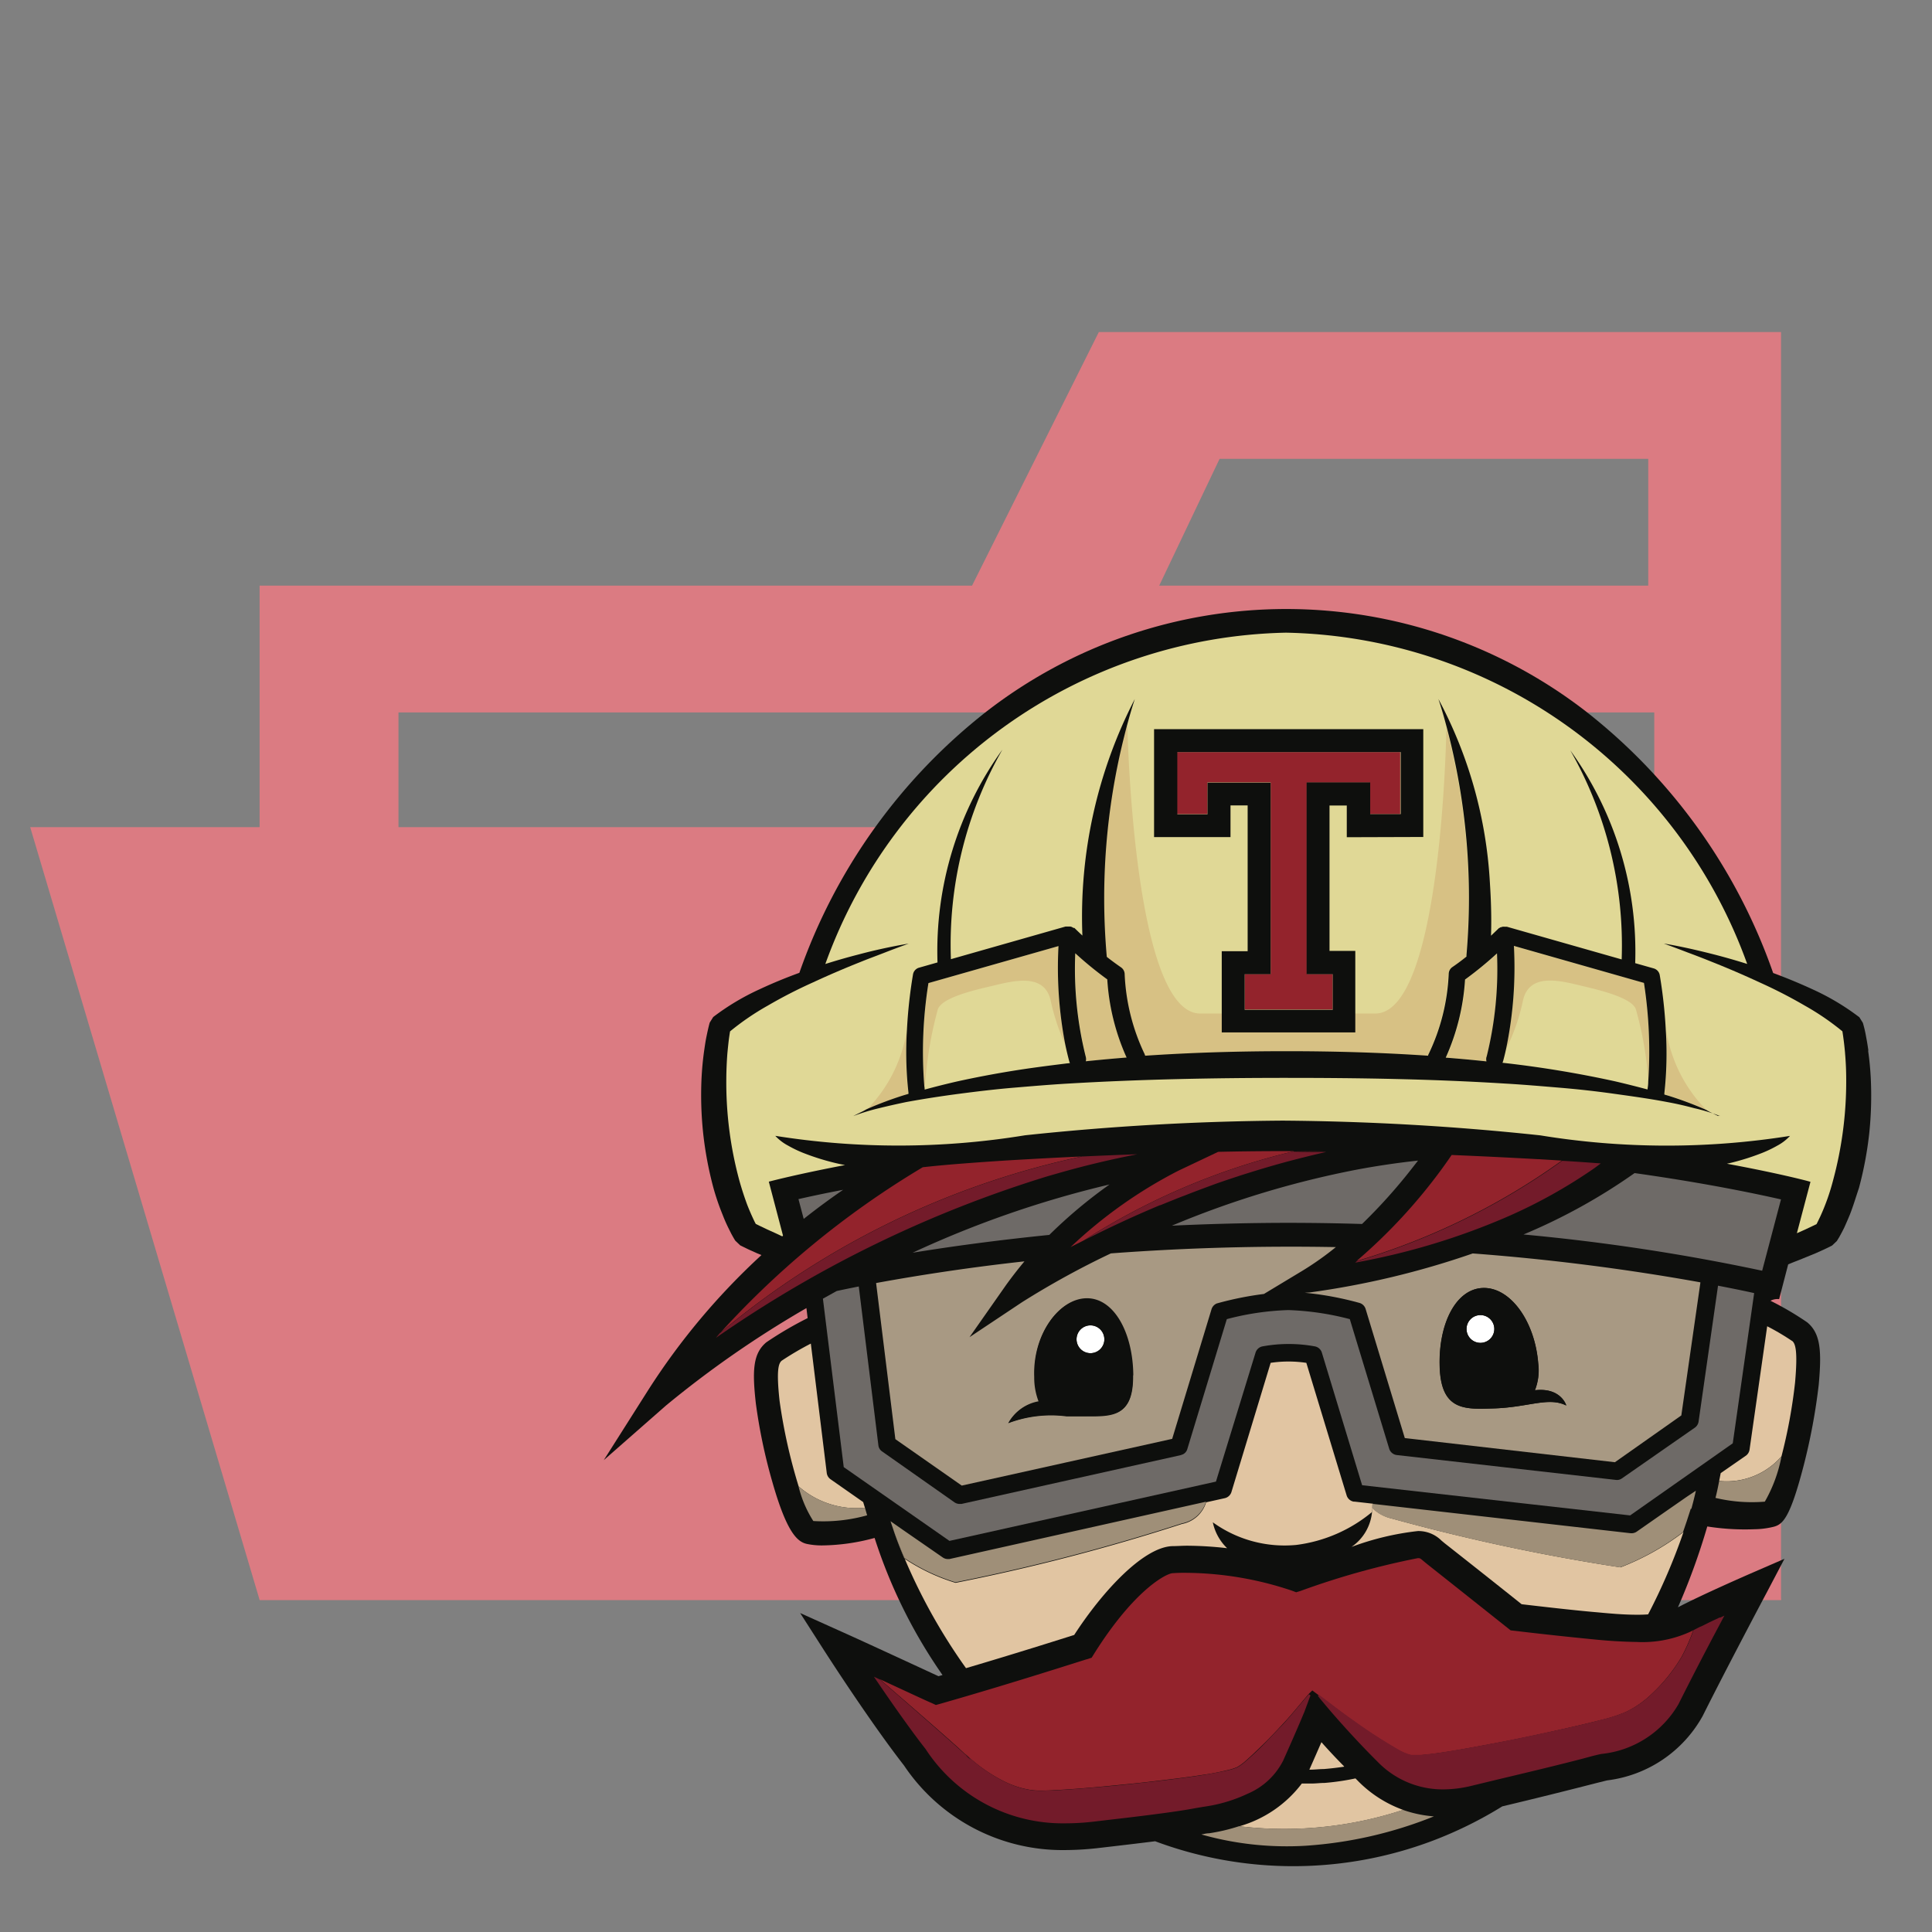 <svg xmlns="http://www.w3.org/2000/svg" width="3em" height="3em" viewBox="0 0 32 32"><rect x="0" y="0" width="32" height="32" fill="#808080" stroke="none"/><path fill="#db7b82" d="M27.4 5.5h-9.2l-2.1 4.2H4.3v16.8h25.2v-21Zm0 18.7H6.6V11.8h20.8Zm0-14.5h-8.2l1-2.1h7.1v2.1Z"/><path fill="#db7b82" d="M25.7 13.7H.5l3.8 12.8h25.2z"/><path fill="#0e0f0d" d="M30.946 17.4a4 4 0 0 0-.037-.225a2 2 0 0 0-.054-.233l-.058-.093a4 4 0 0 0-.765-.458a9 9 0 0 0-.663-.275a9.45 9.45 0 0 0-3.107-4.337a8.11 8.11 0 0 0-9.915 0a9.45 9.45 0 0 0-3.107 4.334a8 8 0 0 0-.662.274a4 4 0 0 0-.765.458l-.058.093c-.023.084-.038.156-.054.233s-.026.15-.037.225q-.032.223-.044.457a6 6 0 0 0 .027.92a6 6 0 0 0 .169.9a4 4 0 0 0 .15.44q.042.11.094.217l.054.108c.042.075.049.088.067.114l.079.075l.141.069l.136.061l.075.031a11.3 11.3 0 0 0-1.875 2.235L10 24.185l1.032-.906a17 17 0 0 1 2.325-1.613l.02.166a6 6 0 0 0-.683.4c-.225.186-.235.474-.175 1.012a9 9 0 0 0 .273 1.3c.24.844.416.993.571 1.028a1.2 1.2 0 0 0 .261.025a3.4 3.4 0 0 0 .862-.124a8.5 8.5 0 0 0 1.125 2.271l-.067.019c-.281-.13-1.266-.586-1.6-.735l-.691-.311l.409.638c.03.046.736 1.147 1.312 1.888a3.16 3.16 0 0 0 2.67 1.4a5 5 0 0 0 .525-.031c.415-.048.727-.085.964-.115a6.54 6.54 0 0 0 4.6-.01a6.7 6.7 0 0 0 1.15-.568a88 88 0 0 0 1.554-.385l.181-.045a2.1 2.1 0 0 0 1.582-1.064c.4-.8 1.05-2.025 1.056-2.035l.3-.571l-.592.257c-.031.014-.782.341-1.172.546a11 11 0 0 0 .486-1.339a4 4 0 0 0 .78.046a1.4 1.4 0 0 0 .316-.04c.154-.039.274-.142.5-1.013a10 10 0 0 0 .25-1.341c.049-.551.034-.847-.191-1.033a5 5 0 0 0-.608-.357a.24.24 0 0 1 .143-.027l.15-.576q.078-.033.175-.07l.275-.112l.136-.061c.047-.022.089-.042.141-.069l.079-.075l.037-.06c.05-.09.067-.125.085-.161q.05-.11.094-.217c.057-.145.1-.292.15-.44a6 6 0 0 0 .17-.9a6 6 0 0 0 .026-.917a5 5 0 0 0-.044-.457Z"/><path fill="#e1c5a2" d="M22.262 29.262a5 5 0 0 1-.334.039c-.075 0-.15.01-.216.01h-.025c.086-.193.15-.342.2-.455c.1.113.229.253.375.4"/><path fill="#a89983" d="M22.126 20.656a5 5 0 0 1-.551.39l-.64.386a5.4 5.4 0 0 0-.769.154a.1.1 0 0 0-.033.014a.15.15 0 0 0-.066.084l-.652 2.148l-3.485.774l-1.1-.769l-.319-2.586a35 35 0 0 1 2.457-.359a7 7 0 0 0-.31.4l-.6.856l.868-.578a14 14 0 0 1 1.474-.81a40 40 0 0 1 3.723-.104ZM16.7 23.573a2 2 0 0 1 .965-.113h.277c.45 0 .825.038.82-.67s-.322-1.281-.772-1.275s-.887.584-.86 1.292a1.1 1.1 0 0 0 .075.413a.71.71 0 0 0-.508.357Zm11.464-2.329l-.316 2.2l-1.1.775l-3.48-.4l-.649-2.138a.15.15 0 0 0-.1-.1a5.3 5.3 0 0 0-.909-.169l.083-.005a14 14 0 0 0 2.7-.646a37 37 0 0 1 3.768.478Zm-2.223 2.035c0-.017-.1-.3-.519-.252a.9.9 0 0 0 .055-.442c-.055-.706-.466-1.268-.917-1.252s-.739.6-.715 1.31s.4.7.853.686c.606-.011.938-.2 1.242-.05Z"/><path fill="#fff" d="M24.751 22.007a.23.23 0 1 1-.235-.225a.23.23 0 0 1 .235.225m-6.458.169a.231.231 0 1 1-.237-.225a.23.23 0 0 1 .236.224"/><path fill="#e1c5a2" d="M29.683 22.211a4 4 0 0 0-.413-.244l-.292 2.044a.15.15 0 0 1-.061.1l-.417.289l-.025.129a1.2 1.2 0 0 0 1.032-.408a8.6 8.6 0 0 0 .225-1.223c.047-.53.005-.644-.048-.688m-6.445 7.767a2 2 0 0 1-.735-.467l-.053-.054a4 4 0 0 1-.512.075c-.075 0-.143.01-.22.01h-.157a1.98 1.98 0 0 1-1.035.708a6.3 6.3 0 0 0 2.711-.27m-8.913-5.008l-.028-.092l-.542-.379a.15.15 0 0 1-.061-.1l-.264-2.146a5 5 0 0 0-.482.283c-.052.043-.092.15-.036.664a9 9 0 0 0 .316 1.418a1.45 1.45 0 0 0 1.1.354m8.101-.1a.15.15 0 0 1-.123-.1l-.669-2.2a2 2 0 0 0-.591 0l-.65 2.141a.15.15 0 0 1-.108.1l-.311.069a.52.52 0 0 1-.4.359a33 33 0 0 1-3.75.975a3.2 3.2 0 0 1-.845-.4a7 7 0 0 1-.185-.478A9.5 9.5 0 0 0 16 27.63c.837-.247 1.56-.477 1.792-.55c.471-.726 1.141-1.447 1.618-1.471c.082 0 .168-.007.252-.007a6 6 0 0 1 .663.041a.83.83 0 0 1-.237-.429a2.03 2.03 0 0 0 1.382.375a2.44 2.44 0 0 0 1.256-.546l.015-.137l-.311-.035"/><path fill="#e1c5a2" d="M23.058 25.152a.65.65 0 0 1-.325-.177l-.008.07a.79.79 0 0 1-.34.577a4.6 4.6 0 0 1 1.1-.263a.54.54 0 0 1 .39.158l.053.044c.5.393 1.1.87 1.275 1.01c.2.023.848.1 1.254.134c.234.022.445.04.652.04q.1.001.189-.006a10 10 0 0 0 .586-1.363a4.2 4.2 0 0 1-1.043.584a33 33 0 0 1-3.785-.808"/><path fill="#e0d896" d="M30.56 17.443a5 5 0 0 0-.044-.361a4.3 4.3 0 0 0-.625-.427a8 8 0 0 0-.75-.385a15 15 0 0 0-.783-.337q-.2-.081-.4-.155q-.2-.077-.4-.15c.283.047.563.112.841.183q.271.07.54.155a8.29 8.29 0 0 0-7.639-5.487a8.29 8.29 0 0 0-7.63 5.488q.267-.085.539-.155a9 9 0 0 1 .842-.183q-.205.074-.4.15c-.195.076-.266.1-.4.155a15 15 0 0 0-.784.337a8 8 0 0 0-.75.385a4.3 4.3 0 0 0-.625.427q-.012.073-.022.15q-.012.105-.022.211a6 6 0 0 0-.018.426a6.2 6.2 0 0 0 .217 1.687q.056.2.13.4a4 4 0 0 0 .123.281l.018.034l.063.031l.126.06c.07.032.168.075.249.115l.013-.012l-.235-.894c.049-.013.495-.129 1.263-.275a3 3 0 0 1-.186-.04a4 4 0 0 1-.514-.164a2 2 0 0 1-.242-.117a.8.8 0 0 1-.214-.163a13 13 0 0 0 4.137-.009a43 43 0 0 1 4.268-.243a43 43 0 0 1 4.265.244a13 13 0 0 0 4.137.009a.8.8 0 0 1-.213.163a2 2 0 0 1-.243.117a4 4 0 0 1-.514.164l-.075.017c.842.156 1.333.283 1.384.3l-.225.851l.135-.06l.127-.06l.064-.031l.017-.034l.044-.091a3.6 3.6 0 0 0 .21-.59a6.3 6.3 0 0 0 .22-1.687a5 5 0 0 0-.019-.426"/><path fill="#d7c184" d="M24.8 15.789a6 6 0 0 1-.173 1.716a.14.14 0 0 0 0 .075q-.337-.036-.675-.062a3.7 3.7 0 0 0 .32-1.294a6 6 0 0 0 .529-.433m-6.459.433a3.7 3.7 0 0 0 .32 1.294q-.338.027-.675.062a.14.14 0 0 0 0-.075a6 6 0 0 1-.174-1.716a6 6 0 0 0 .53.433m9.224 1.885v.019l.075.022a6 6 0 0 1 .617.232a2.4 2.4 0 0 1-.661-1.318a6 6 0 0 1-.024 1.044m-10.04-2.437l-2.154.613a7.2 7.2 0 0 0-.069 1.7l.011-.007a6.3 6.3 0 0 1 .213-1.263c.075-.18.525-.295.868-.375s.894-.246 1 .238a3.5 3.5 0 0 0 .243.73a6.7 6.7 0 0 1-.113-1.635m7.54-.001a6.6 6.6 0 0 1-.13 1.712a3.3 3.3 0 0 0 .282-.808c.106-.484.655-.319 1-.238s.795.2.868.375a5.7 5.7 0 0 1 .208 1.2a7.4 7.4 0 0 0-.075-1.633l-2.154-.607m-6.748.186c.075.061.157.121.235.173a.14.14 0 0 1 .061.115a3.4 3.4 0 0 0 .33 1.321l.01.028c.78-.053 1.562-.075 2.343-.075s1.563.023 2.342.075l.011-.03a3.4 3.4 0 0 0 .33-1.321a.14.14 0 0 1 .062-.115q.113-.078.225-.167l.01-.028a11 11 0 0 0-.326-3.773c-.01.494-.127 4.728-1.178 4.728h-2.9c-1.116 0-1.206-4.774-1.206-4.774l-.058.169a11 11 0 0 0-.293 3.672m-3.277 2.271v-.019a6 6 0 0 1-.025-1.045a2.4 2.4 0 0 1-.663 1.319a6 6 0 0 1 .618-.232l.075-.022"/><path fill="#9f8f78" d="M28.475 24.53c-.018.091-.032.165-.061.28a2.6 2.6 0 0 0 .817.062a2.4 2.4 0 0 0 .276-.75a1.2 1.2 0 0 1-1.032.408M19.9 30.385a5.2 5.2 0 0 0 1.73.186a6.9 6.9 0 0 0 2.12-.486a2 2 0 0 1-.514-.108a6.3 6.3 0 0 1-2.711.27a3 3 0 0 1-.5.118c-.042 0-.075.01-.125.019M14.363 25.1l-.037-.128a1.45 1.45 0 0 1-1.1-.354a1.9 1.9 0 0 0 .245.575a2.7 2.7 0 0 0 .889-.094m.621.708a3.2 3.2 0 0 0 .845.4a33 33 0 0 0 3.75-.975a.52.52 0 0 0 .4-.359l-4.252.95H15.7a.15.15 0 0 1-.084-.026l-.166-.115l-.5-.346l-.2-.14l.011.034l.034.1c.014.042.075.219.186.478m13.033-.817q.042-.15.075-.3l-.15.1l-.4.278l-.43.3a.15.15 0 0 1-.075.026h-.026l-4.278-.487l-.007.067a.65.65 0 0 0 .325.177a33 33 0 0 0 3.785.808a4.2 4.2 0 0 0 1.043-.584l.006-.017l.055-.161l.067-.207"/><path fill="#6e6a67" d="m23.487 19.223l-.11.141a9 9 0 0 1-.817.909q-.583-.018-1.2-.019c-.675 0-1.329.018-1.95.047a15.5 15.5 0 0 1 3.062-.928q.5-.094 1.015-.15m-5.107.394a8 8 0 0 0-1 .837c-.874.088-1.636.193-2.264.295a17 17 0 0 1 3.269-1.132m10.669 1.803l-.354 2.486L27 25.1l-4.439-.5l-.668-2.2a.15.15 0 0 0-.116-.1a2.4 2.4 0 0 0-.864 0a.15.15 0 0 0-.116.1l-.657 2.14l-4.414.982l-1.751-1.222l-.345-2.79l.229-.127q.163-.035.365-.075l.325 2.632a.14.14 0 0 0 .061.1l1.2.844a.15.15 0 0 0 .083.026h.032l3.63-.808l.036-.013a.14.14 0 0 0 .075-.089l.654-2.151a4.5 4.5 0 0 1 1.019-.15a4.6 4.6 0 0 1 1.018.15L23.011 24a.15.15 0 0 0 .123.1l3.63.412a.14.14 0 0 0 .1-.025l1.21-.842a.15.15 0 0 0 .06-.1l.322-2.25q.363.07.6.123m.444-1.557l-.313 1.186a34 34 0 0 0-3.953-.6a9.6 9.6 0 0 0 1.84-1.017c1.137.16 1.972.333 2.425.436m-16.274-.005l.087.328c.243-.193.466-.354.653-.482c-.306.058-.556.112-.74.154"/><path fill="#93232c" d="M25.479 19.2q-.718-.04-1.435-.07c-.028.041-.084.123-.165.234a9 9 0 0 1-1.41 1.522a11.3 11.3 0 0 0 3.4-1.663l-.391-.024m-3.504-.126c-.242 0-.485-.006-.727-.007q-.535 0-1.07.012l-.658.312l-.01.005a7.7 7.7 0 0 0-1.777 1.261c.071-.037.15-.075.225-.115a11.3 11.3 0 0 1 3.476-1.473q.27-.001.54.005m-4.043.081q-.457.021-.914.047q-.529.029-1.057.07q-.263.02-.525.046l-.15.016a14.7 14.7 0 0 0-3.426 2.823l.064-.075a13.8 13.8 0 0 1 6.007-2.929M28.049 27l-.04.021a1.9 1.9 0 0 1-.9.175a8 8 0 0 1-.694-.041a61 61 0 0 1-1.33-.144l-.064-.007l-.05-.04c-.007-.005-.735-.585-1.323-1.05l-.065-.053c-.062-.053-.062-.053-.1-.053a13 13 0 0 0-1.939.542l-.075.023l-.075-.028a5.6 5.6 0 0 0-1.741-.294q-.114-.002-.229.006c-.094 0-.625.257-1.3 1.331l-.043.069l-.081.026c-.011 0-1.18.381-2.419.735l-.08.022l-.075-.035c-.008 0-.492-.225-.953-.439l.1.047c.455.393 1.327 1.149 1.425 1.254l.054.054l-.066-.075a2.6 2.6 0 0 0 .67.471a1.5 1.5 0 0 0 .381.124a1 1 0 0 0 .2.016q.102.001.2-.005q.408-.021.825-.061c.277-.027.548-.052.825-.085s.547-.064.817-.106a4 4 0 0 0 .4-.075a1 1 0 0 0 .184-.055a.8.8 0 0 0 .15-.11c.1-.088.2-.185.3-.282s.193-.2.288-.3c.16-.168.3-.346.45-.52l.06-.059l.1.075c.187.139.38.29.566.421a9 9 0 0 0 .735.478a1 1 0 0 0 .19.088l.021.005l.023.005h.148c.142-.01.286-.031.43-.053c.287-.045.576-.1.862-.154s.574-.114.859-.177s.572-.127.855-.2a2.4 2.4 0 0 0 .407-.133a1.6 1.6 0 0 0 .357-.235a2.8 2.8 0 0 0 .562-.675a3 3 0 0 0 .193-.439m-5.357-13.521h.505v-1.027h-3.7v1.027H20v-.525h1.046v3.173h-.43v.589h1.458v-.589h-.43v-3.169h1.046v.525"/><path fill="#731b2a" d="M26.514 19.27q-.314-.024-.628-.043h-.012a11.3 11.3 0 0 1-3.4 1.662l-.028.024a11.4 11.4 0 0 0 2.538-.768a8.5 8.5 0 0 0 1.429-.8zm-5.08-.201a11.3 11.3 0 0 0-3.476 1.473c.357-.181.779-.382 1.254-.58h.007l.15-.061l.048-.019l.129-.052l.075-.028l.118-.046l.089-.034l.11-.041l.1-.037l.1-.037l.118-.041l.094-.032l.14-.046l.075-.025l.225-.07q.245-.075.5-.145q.337-.09.675-.168q-.27.001-.54-.005m-3.495.079a13.8 13.8 0 0 0-6.007 2.929l-.064.075a19.7 19.7 0 0 1 5.507-2.68l.235-.067q.6-.169 1.238-.293q-.454.016-.91.037m10.556 7.635l-.022.01l-.046.022l-.037.017l-.03.014l-.046.022l-.019.01l-.051.025l-.011.006l-.054.026h-.006L28.05 27a3 3 0 0 1-.193.439a2.8 2.8 0 0 1-.561.675a1.6 1.6 0 0 1-.357.235a2.4 2.4 0 0 1-.407.133c-.283.075-.568.138-.855.2s-.572.122-.859.177s-.575.109-.862.154a5 5 0 0 1-.43.053h-.148l-.022-.005l-.021-.005a1 1 0 0 1-.19-.088a9 9 0 0 1-.735-.478c-.186-.13-.379-.281-.566-.421l-.016.023l.035.031l-.025-.019l.157.187l.018.021c.08.094.415.482.812.876a1.5 1.5 0 0 0 1.086.45a2 2 0 0 0 .445-.055l.45-.109c.464-.11.975-.233 1.319-.322l.066-.017l.131-.035q.093-.026.2-.049a1.67 1.67 0 0 0 1.279-.825a58 58 0 0 1 .672-1.299l.058-.11l.03-.057l-.07.033m-6.783 1.293l-.027-.025c-.155.173-.293.352-.45.52c-.1.1-.19.2-.288.3s-.2.195-.3.282a.8.8 0 0 1-.15.11a1 1 0 0 1-.184.055q-.2.042-.4.075q-.407.061-.817.106c-.41.045-.548.061-.825.085s-.549.047-.825.061c-.069 0-.137.005-.2.005a1 1 0 0 1-.2-.016a1.5 1.5 0 0 1-.381-.124a2.6 2.6 0 0 1-.67-.471c.027.034.057.064.085.1l-.02-.019q-.036-.03-.056-.057c-.1-.1-.969-.861-1.425-1.254l-.1-.047c.081.119.169.249.261.381c.133.192.274.389.411.575q.094.127.184.242a2.71 2.71 0 0 0 2.311 1.23a4 4 0 0 0 .472-.028l.112-.013l.1-.012c1.039-.119 1.325-.17 1.483-.2l.114-.019l.046-.007a2.5 2.5 0 0 0 .7-.213a1.17 1.17 0 0 0 .583-.544c.288-.643.346-.8.349-.8l.1-.271"/><path fill="#0e0f0d" d="M24.525 22.242a.23.23 0 1 0-.235-.226a.23.23 0 0 0 .235.226m1.417 1.037c-.3-.15-.637.039-1.242.05c-.45.016-.829.021-.853-.686s.263-1.294.715-1.31s.862.546.917 1.252a.9.9 0 0 1-.055.442c.419-.05.514.235.519.252Zm-7.874-.866a.23.23 0 1 0-.237-.225a.23.23 0 0 0 .237.225m.7.37c.007.708-.368.665-.82.67h-.277a2 2 0 0 0-.965.113a.71.71 0 0 1 .508-.358a1.1 1.1 0 0 1-.075-.413c-.027-.707.409-1.288.86-1.292s.766.568.772 1.275Zm8.532-4.868c0 .062-.01.106-.012.13q-.268-.072-.538-.135a18 18 0 0 0-1.8-.3l-.064-.007l.01-.027a4 4 0 0 0 .049-.2a6.6 6.6 0 0 0 .13-1.709l2.154.613a7.4 7.4 0 0 1 .071 1.635m-2.679-.41a.14.14 0 0 0 0 .075q-.337-.036-.675-.062a3.7 3.7 0 0 0 .32-1.294a6 6 0 0 0 .529-.433a6 6 0 0 1-.173 1.716Zm-6.637.075a.14.14 0 0 0 0-.075a6 6 0 0 1-.174-1.716a6 6 0 0 0 .53.433a3.7 3.7 0 0 0 .32 1.294q-.338.027-.675.062Zm-.325.035c-.3.037-.6.075-.906.125s-.6.106-.9.172q-.27.062-.538.135q.001-.021-.006-.064a7.2 7.2 0 0 1 .069-1.7l2.154-.613a6.7 6.7 0 0 0 .113 1.635q.029.138.066.277l.01.026l-.064.007Zm10.8.87l-.054-.026l-.09-.044l-.056-.032a6 6 0 0 0-.617-.232l-.075-.022v-.019a6 6 0 0 0 .024-1.044a8 8 0 0 0-.1-.913a.14.14 0 0 0-.1-.113l-.307-.087a5.7 5.7 0 0 0-1.075-3.525a6.53 6.53 0 0 1 .851 3.463l-1.9-.541h-.038a.1.1 0 0 0-.031 0h-.005l-.025.008h-.008l-.019.013h-.005l-.133.127c.006-.178.007-.45-.013-.784l-.006-.1a7.3 7.3 0 0 0-.853-3.037c.005.015.064.185.139.472a11 11 0 0 1 .326 3.773v.022l-.007.006q-.112.09-.225.167a.14.14 0 0 0-.062.115a3.4 3.4 0 0 1-.33 1.321a.1.1 0 0 0-.012.033c-.779-.053-1.561-.075-2.342-.075s-1.563.022-2.343.075l-.01-.028a3.4 3.4 0 0 1-.33-1.321a.14.14 0 0 0-.061-.115a5 5 0 0 1-.235-.173a11 11 0 0 1 .293-3.671c.09-.361.165-.58.171-.6a7.87 7.87 0 0 0-.868 3.918c-.081-.075-.131-.125-.133-.127h-.015l-.019-.011l-.009-.005l-.023-.007h-.079l-1.9.541a6.5 6.5 0 0 1 .853-3.471a5.7 5.7 0 0 0-1.075 3.525l-.306.087a.14.14 0 0 0-.1.113a8 8 0 0 0-.1.913a6 6 0 0 0 .025 1.045v.019l-.075.022a6 6 0 0 0-.618.232l-.056.031l-.09.044l-.046.023l-.03.016a3.4 3.4 0 0 1 .433-.132c.15-.037.294-.069.442-.1c.3-.055.593-.1.892-.139s.6-.075.9-.1s.6-.051.9-.068c1.2-.071 2.407-.094 3.613-.094s2.411.019 3.613.094c.3.017.6.043.9.068s.6.058.9.1s.6.083.892.139q.224.041.441.1a3 3 0 0 1 .434.132l-.023-.013Z"/><path fill="#0e0f0d" d="M21.641 12.963v3.173h.433v.589h-1.458v-.589h.43v-3.173H20v.525h-.5v-1.031h3.7v1.027h-.505v-.525h-1.05Zm1.933.9v-1.786h-4.459v1.788h1.266v-.525h.284v2.415h-.429V17.1h2.212v-1.35h-.427v-2.408h.286v.525Z"/></svg>
